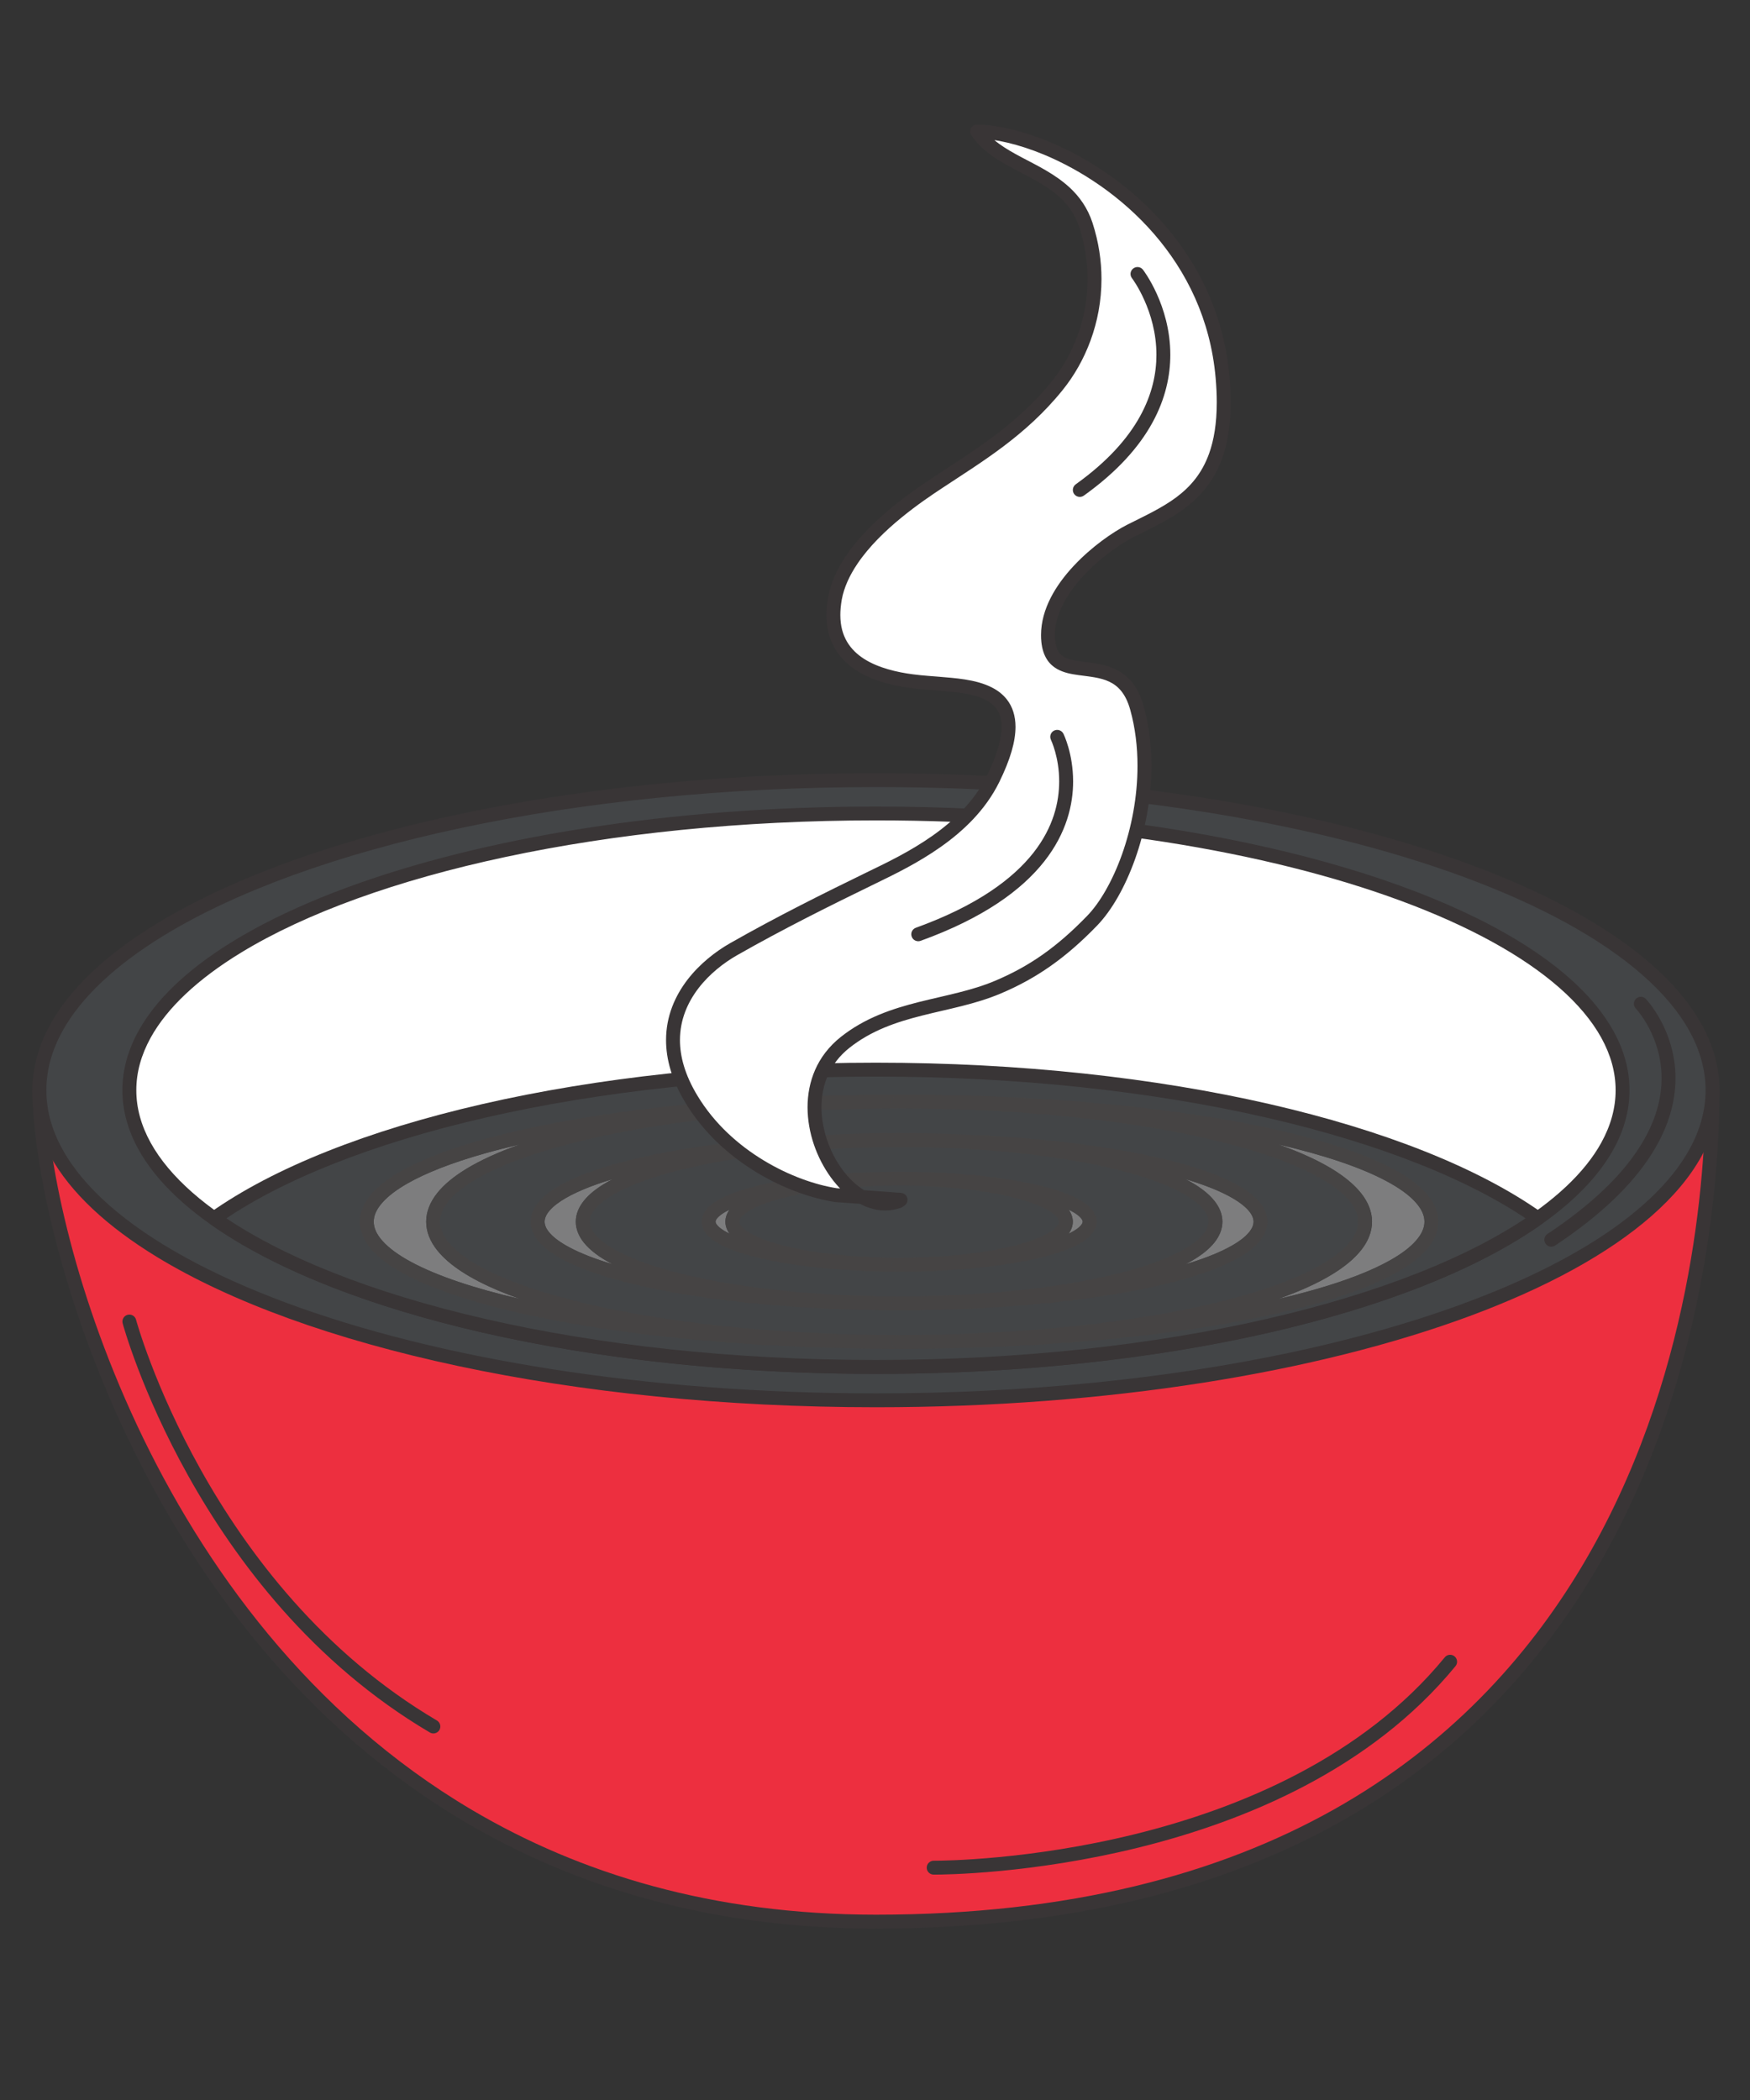 <svg xmlns="http://www.w3.org/2000/svg" xmlns:xlink="http://www.w3.org/1999/xlink" width="250" zoomAndPan="magnify" viewBox="0 0 187.5 225" height="300" preserveAspectRatio="xMidYMid meet" version="1.0"><rect x="0" y="0" width="187.5" height="225" fill="#333333" stroke="none"/><defs><clipPath id="c9d907dc3e"><path d="M 3.477 111 L 184.227 111 L 184.227 206.734 L 3.477 206.734 Z M 3.477 111 " clip-rule="nonzero"/></clipPath><clipPath id="abb4bbe2cc"><path d="M 3.477 82 L 184.227 82 L 184.227 151 L 3.477 151 Z M 3.477 82 " clip-rule="nonzero"/></clipPath><clipPath id="648a52de23"><path d="M 71 13.359 L 132 13.359 L 132 130 L 71 130 Z M 71 13.359 " clip-rule="nonzero"/></clipPath></defs><path fill="#ed2f3f" d="M 4.219 116.809 C 4.219 135.156 23.496 205.887 93.852 205.887 C 177.703 205.887 183.484 135.156 183.484 116.809 C 183.484 98.461 133.242 139.441 93.852 139.441 C 54.465 139.441 4.219 98.461 4.219 116.809 " fill-opacity="1" fill-rule="nonzero"/><g clip-path="url(#c9d907dc3e)"><path fill="#393536" d="M 4.219 116.809 L 3.477 116.809 C 3.48 121.516 4.699 129.414 7.621 138.691 C 12.012 152.594 20.242 169.555 34.055 183.074 C 47.859 196.59 67.277 206.641 93.852 206.633 C 114.918 206.633 131.141 202.188 143.594 195.199 C 152.938 189.961 160.16 183.293 165.723 176.035 C 174.066 165.148 178.688 152.934 181.227 142.152 C 183.77 131.371 184.227 122.012 184.23 116.809 C 184.23 115.91 184.117 115.113 183.879 114.414 C 183.531 113.367 182.863 112.547 181.973 112.047 C 181.086 111.543 180.02 111.34 178.816 111.336 C 177.02 111.34 174.891 111.789 172.43 112.547 C 168.133 113.875 162.84 116.176 156.852 118.879 C 147.871 122.934 137.344 127.895 126.445 131.836 C 115.547 135.777 104.277 138.699 93.852 138.695 C 77.969 138.703 60.129 131.914 44.609 125.078 C 36.844 121.664 29.66 118.246 23.559 115.672 C 20.508 114.383 17.73 113.309 15.273 112.547 C 12.812 111.789 10.684 111.34 8.891 111.336 C 8.086 111.336 7.348 111.43 6.676 111.641 C 5.676 111.945 4.824 112.555 4.277 113.449 C 3.727 114.336 3.477 115.461 3.477 116.809 L 4.965 116.809 C 4.965 116.031 5.062 115.398 5.234 114.895 C 5.496 114.137 5.891 113.672 6.469 113.336 C 7.047 113.008 7.852 112.824 8.891 112.824 C 10.434 112.824 12.453 113.23 14.832 113.969 C 19 115.254 24.27 117.539 30.242 120.234 C 39.203 124.281 49.77 129.262 60.754 133.234 C 71.742 137.207 83.152 140.18 93.852 140.184 C 110.152 140.176 128.117 133.289 143.695 126.441 C 151.484 123.016 158.672 119.598 164.723 117.043 C 167.75 115.766 170.492 114.703 172.871 113.969 C 175.25 113.23 177.27 112.824 178.816 112.824 C 179.504 112.824 180.098 112.906 180.582 113.059 C 181.312 113.293 181.801 113.656 182.16 114.23 C 182.52 114.805 182.742 115.641 182.742 116.809 C 182.746 125.906 181.293 148.062 169.473 167.848 C 163.562 177.742 155.074 187.051 142.867 193.902 C 130.656 200.75 114.711 205.145 93.852 205.145 C 76.387 205.141 62.137 200.762 50.547 193.91 C 33.164 183.633 21.758 167.77 14.703 152.742 C 11.18 145.23 8.738 137.93 7.188 131.664 C 5.633 125.398 4.965 120.156 4.965 116.809 L 4.219 116.809 " fill-opacity="1" fill-rule="nonzero"/></g><path fill="#434547" d="M 4.219 116.809 C 4.219 135.156 44.352 150.035 93.852 150.035 C 143.355 150.035 183.484 135.156 183.484 116.809 C 183.484 98.461 143.355 83.586 93.852 83.586 C 44.352 83.586 4.219 98.461 4.219 116.809 " fill-opacity="1" fill-rule="nonzero"/><g clip-path="url(#abb4bbe2cc)"><path fill="#393536" d="M 4.219 116.809 L 3.477 116.809 C 3.477 119.238 4.145 121.605 5.391 123.863 C 7.574 127.812 11.5 131.43 16.809 134.672 C 24.777 139.527 35.887 143.543 49.082 146.359 C 62.277 149.172 77.562 150.777 93.852 150.777 C 118.68 150.777 141.156 147.055 157.488 141 C 165.656 137.969 172.293 134.359 176.93 130.301 C 179.25 128.27 181.07 126.121 182.316 123.863 C 183.559 121.605 184.23 119.238 184.23 116.809 C 184.23 114.379 183.559 112.008 182.316 109.754 C 180.133 105.805 176.207 102.188 170.895 98.945 C 162.926 94.09 151.82 90.074 138.621 87.258 C 125.426 84.445 110.145 82.84 93.852 82.84 C 69.023 82.844 46.547 86.566 30.215 92.617 C 22.047 95.648 15.41 99.258 10.773 103.316 C 8.457 105.348 6.637 107.496 5.391 109.754 C 4.145 112.008 3.477 114.379 3.477 116.809 L 4.965 116.809 C 4.965 114.652 5.551 112.543 6.695 110.473 C 8.688 106.852 12.414 103.371 17.586 100.215 C 25.336 95.484 36.312 91.5 49.391 88.715 C 62.473 85.926 77.66 84.328 93.852 84.328 C 118.527 84.324 140.867 88.043 156.973 94.012 C 165.023 96.996 171.516 100.547 175.949 104.438 C 178.168 106.379 179.871 108.402 181.012 110.473 C 182.152 112.543 182.738 114.652 182.742 116.809 C 182.738 118.965 182.152 121.074 181.012 123.145 C 179.016 126.766 175.289 130.25 170.121 133.402 C 162.367 138.133 151.391 142.117 138.312 144.906 C 125.23 147.691 110.047 149.289 93.852 149.289 C 69.176 149.293 46.836 145.578 30.73 139.605 C 22.68 136.621 16.188 133.07 11.754 129.18 C 9.539 127.238 7.836 125.215 6.695 123.145 C 5.551 121.074 4.965 118.965 4.965 116.809 L 4.219 116.809 " fill-opacity="1" fill-rule="nonzero"/></g><path fill="#ffffff" d="M 13.859 116.809 C 13.859 133.184 49.672 146.461 93.852 146.461 C 138.035 146.461 173.848 133.184 173.848 116.809 C 173.848 100.434 138.035 87.156 93.852 87.156 C 49.672 87.156 13.859 100.434 13.859 116.809 " fill-opacity="1" fill-rule="nonzero"/><path fill="#393536" d="M 13.859 116.809 L 13.113 116.809 C 13.113 118.992 13.715 121.121 14.832 123.145 C 16.793 126.688 20.309 129.922 25.055 132.82 C 32.176 137.16 42.094 140.746 53.879 143.258 C 65.664 145.77 79.309 147.203 93.852 147.203 C 116.02 147.203 136.086 143.879 150.676 138.473 C 157.973 135.766 163.902 132.543 168.051 128.91 C 170.125 127.09 171.758 125.168 172.871 123.145 C 173.992 121.121 174.594 118.992 174.59 116.809 C 174.594 114.625 173.992 112.496 172.871 110.473 C 170.914 106.934 167.398 103.695 162.652 100.797 C 155.531 96.457 145.609 92.871 133.828 90.359 C 122.043 87.848 108.398 86.414 93.852 86.414 C 71.688 86.414 51.621 89.738 37.031 95.145 C 29.734 97.852 23.805 101.074 19.652 104.707 C 17.578 106.523 15.949 108.449 14.832 110.473 C 13.715 112.496 13.113 114.625 13.113 116.809 L 14.605 116.809 C 14.605 114.898 15.125 113.031 16.137 111.191 C 17.906 107.977 21.219 104.875 25.828 102.066 C 32.734 97.852 42.523 94.297 54.191 91.812 C 65.859 89.324 79.406 87.898 93.852 87.898 C 115.867 87.898 135.797 91.211 150.156 96.539 C 157.34 99.199 163.125 102.363 167.07 105.824 C 169.043 107.555 170.555 109.355 171.57 111.191 C 172.582 113.031 173.102 114.898 173.102 116.809 C 173.102 118.719 172.582 120.59 171.57 122.426 C 169.801 125.641 166.484 128.742 161.875 131.551 C 154.969 135.766 145.18 139.32 133.516 141.805 C 121.848 144.289 108.301 145.715 93.852 145.715 C 71.84 145.715 51.91 142.402 37.547 137.078 C 30.367 134.418 24.582 131.254 20.637 127.793 C 18.664 126.062 17.148 124.262 16.137 122.426 C 15.125 120.59 14.605 118.719 14.605 116.809 L 13.859 116.809 " fill-opacity="1" fill-rule="nonzero"/><path fill="#434547" d="M 164.762 130.535 C 151.398 139.996 124.668 146.461 93.852 146.461 C 63.035 146.461 36.309 139.996 22.945 130.535 C 36.309 121.066 63.035 114.605 93.852 114.605 C 124.668 114.605 151.398 121.066 164.762 130.535 " fill-opacity="1" fill-rule="nonzero"/><path fill="#393536" d="M 164.762 130.535 L 164.332 129.926 C 157.773 134.574 147.828 138.539 135.684 141.32 C 123.543 144.105 109.211 145.715 93.852 145.715 C 78.496 145.715 64.16 144.105 52.02 141.32 C 39.879 138.539 29.93 134.574 23.375 129.926 L 22.945 130.535 L 23.379 131.141 C 29.93 126.492 39.879 122.527 52.02 119.742 C 64.16 116.957 78.496 115.348 93.852 115.348 C 109.211 115.348 123.543 116.957 135.684 119.742 C 147.828 122.527 157.773 126.492 164.332 131.141 L 164.762 130.535 L 164.332 129.926 L 164.762 130.535 L 165.191 129.926 C 158.387 125.109 148.285 121.109 136.02 118.293 C 123.75 115.48 109.312 113.859 93.852 113.859 C 78.391 113.859 63.953 115.48 51.688 118.293 C 39.418 121.109 29.32 125.109 22.516 129.926 C 22.32 130.07 22.199 130.293 22.199 130.535 C 22.199 130.777 22.32 131.004 22.516 131.141 C 29.32 135.961 39.418 139.957 51.688 142.773 C 63.953 145.582 78.391 147.203 93.852 147.203 C 109.312 147.203 123.75 145.582 136.02 142.773 C 148.285 139.957 158.387 135.961 165.191 131.141 C 165.387 131.004 165.504 130.777 165.504 130.535 C 165.504 130.293 165.391 130.07 165.191 129.926 L 164.762 130.535 " fill-opacity="1" fill-rule="nonzero"/><path fill="#7d7d7e" d="M 55.695 139.168 C 50.793 138.039 46.832 136.695 44.133 135.254 C 42.738 134.512 41.684 133.738 41.012 132.992 C 40.672 132.621 40.43 132.254 40.273 131.91 C 40.117 131.559 40.043 131.23 40.043 130.895 C 40.043 130.238 40.332 129.551 41.012 128.801 C 41.598 128.148 42.48 127.473 43.625 126.816 C 45.629 125.668 48.434 124.574 51.879 123.598 C 53.074 123.258 54.352 122.934 55.695 122.621 C 53.43 123.422 51.496 124.301 49.941 125.246 C 48.629 126.051 47.578 126.902 46.836 127.84 C 46.098 128.77 45.66 129.809 45.66 130.895 C 45.66 131.984 46.098 133.023 46.836 133.953 C 48.141 135.582 50.363 136.988 53.344 138.258 C 54.082 138.57 54.867 138.875 55.695 139.168 " fill-opacity="1" fill-rule="nonzero"/><path fill="#464444" d="M 96.332 144.52 C 96.281 144.52 96.227 144.52 96.18 144.52 C 78.098 144.508 61.996 142.609 51.473 139.621 C 47.953 138.621 45.051 137.504 42.883 136.262 C 41.648 135.555 40.645 134.805 39.906 133.992 C 39.062 133.066 38.555 132.016 38.555 130.895 C 38.555 129.777 39.062 128.727 39.906 127.801 C 40.754 126.871 41.938 126.023 43.43 125.227 C 46.414 123.637 50.641 122.238 55.84 121.062 C 66.238 118.715 80.535 117.273 96.332 117.273 C 96.137 117.273 95.941 117.348 95.805 117.488 C 95.668 117.629 95.59 117.816 95.59 118.016 C 95.59 118.211 95.668 118.402 95.805 118.539 C 95.941 118.68 96.137 118.758 96.332 118.758 C 96.332 118.758 96.332 118.758 96.328 118.758 C 87.316 118.758 78.867 119.379 71.59 120.457 C 64.316 121.535 58.211 123.078 53.926 124.902 C 51.066 126.109 49.027 127.461 48.004 128.762 C 47.414 129.508 47.152 130.207 47.148 130.895 C 47.152 131.586 47.414 132.281 48.004 133.031 C 48.594 133.773 49.504 134.535 50.715 135.273 C 53.141 136.754 56.742 138.129 61.215 139.281 C 70.156 141.59 82.578 143.031 96.293 143.031 C 96.301 143.031 96.312 143.031 96.32 143.031 C 96.324 143.031 96.328 143.031 96.332 143.031 C 96.137 143.031 95.941 143.109 95.805 143.25 C 95.668 143.387 95.59 143.578 95.59 143.773 C 95.59 143.973 95.668 144.164 95.805 144.301 C 95.941 144.441 96.137 144.52 96.332 144.52 M 55.695 122.621 C 54.352 122.934 53.074 123.258 51.879 123.598 C 48.434 124.574 45.629 125.668 43.625 126.816 C 42.48 127.473 41.598 128.148 41.012 128.801 C 40.332 129.551 40.043 130.238 40.043 130.895 C 40.043 131.23 40.117 131.559 40.273 131.91 C 40.43 132.254 40.672 132.621 41.012 132.992 C 41.684 133.738 42.738 134.512 44.133 135.254 C 46.832 136.695 50.793 138.039 55.695 139.168 C 54.867 138.875 54.082 138.57 53.344 138.258 C 50.363 136.988 48.141 135.582 46.836 133.953 C 46.098 133.023 45.66 131.984 45.66 130.895 C 45.66 129.809 46.098 128.77 46.836 127.84 C 47.578 126.902 48.629 126.051 49.941 125.246 C 51.496 124.301 53.43 123.422 55.695 122.621 " fill-opacity="1" fill-rule="nonzero"/><path fill="#7d7d7e" d="M 136.973 139.168 C 139.234 138.367 141.168 137.492 142.723 136.543 C 144.039 135.738 145.086 134.887 145.828 133.953 C 146.57 133.023 147.004 131.984 147.004 130.895 C 147.004 129.809 146.57 128.77 145.828 127.84 C 144.527 126.207 142.301 124.805 139.324 123.531 C 138.582 123.219 137.797 122.914 136.969 122.621 C 141.871 123.754 145.832 125.094 148.531 126.539 C 149.926 127.281 150.98 128.051 151.652 128.801 C 152.332 129.551 152.621 130.238 152.621 130.895 C 152.621 131.555 152.332 132.238 151.652 132.992 C 151.066 133.645 150.184 134.32 149.039 134.973 C 147.035 136.121 144.23 137.215 140.785 138.191 C 139.59 138.531 138.312 138.859 136.973 139.168 " fill-opacity="1" fill-rule="nonzero"/><path fill="#464444" d="M 96.332 144.52 C 96.137 144.52 95.941 144.441 95.805 144.301 C 95.668 144.164 95.59 143.973 95.59 143.773 C 95.59 143.578 95.668 143.387 95.805 143.25 C 95.941 143.109 96.137 143.031 96.332 143.031 C 105.348 143.031 113.797 142.41 121.074 141.332 C 128.348 140.254 134.453 138.711 138.738 136.891 C 141.598 135.684 143.637 134.332 144.66 133.031 C 145.25 132.281 145.512 131.586 145.516 130.895 C 145.512 130.207 145.25 129.508 144.66 128.762 C 144.074 128.02 143.16 127.254 141.949 126.52 C 139.523 125.035 135.922 123.66 131.449 122.508 C 122.508 120.199 110.086 118.758 96.367 118.758 C 96.359 118.758 96.352 118.758 96.344 118.758 C 96.34 118.758 96.336 118.758 96.332 118.758 C 96.137 118.758 95.941 118.68 95.805 118.539 C 95.668 118.402 95.59 118.211 95.59 118.016 C 95.59 117.816 95.668 117.629 95.805 117.488 C 95.941 117.348 96.137 117.273 96.332 117.273 C 96.383 117.273 96.434 117.273 96.48 117.273 C 114.562 117.285 130.664 119.18 141.191 122.168 C 144.711 123.168 147.613 124.289 149.781 125.527 C 151.016 126.238 152.02 126.988 152.758 127.801 C 153.602 128.727 154.109 129.777 154.109 130.895 C 154.109 132.016 153.602 133.066 152.758 133.992 C 151.91 134.922 150.727 135.766 149.234 136.566 C 146.25 138.156 142.023 139.551 136.824 140.727 C 126.426 143.074 112.129 144.52 96.332 144.52 M 147.004 130.895 C 147.004 131.984 146.57 133.023 145.828 133.953 C 145.086 134.887 144.039 135.738 142.723 136.543 C 141.168 137.492 139.234 138.367 136.973 139.168 C 138.312 138.859 139.59 138.531 140.785 138.191 C 144.23 137.215 147.035 136.121 149.039 134.973 C 150.184 134.32 151.066 133.645 151.652 132.992 C 152.332 132.238 152.621 131.555 152.621 130.895 C 152.621 130.238 152.332 129.551 151.652 128.801 C 150.98 128.051 149.926 127.281 148.531 126.539 C 145.832 125.094 141.871 123.754 136.969 122.621 C 137.797 122.914 138.582 123.219 139.324 123.531 C 142.301 124.805 144.527 126.207 145.828 127.84 C 146.57 128.77 147.004 129.809 147.004 130.895 " fill-opacity="1" fill-rule="nonzero"/><path fill="#7d7d7e" d="M 65.633 135.449 C 63.758 134.891 62.191 134.281 61.004 133.641 C 60.074 133.148 59.379 132.637 58.949 132.16 C 58.73 131.922 58.582 131.695 58.488 131.488 C 58.395 131.273 58.352 131.086 58.352 130.895 C 58.352 130.707 58.395 130.516 58.488 130.309 C 58.66 129.914 59.047 129.457 59.66 128.992 C 60.738 128.172 62.496 127.344 64.781 126.605 C 65.059 126.516 65.34 126.43 65.633 126.34 C 65.309 126.512 65.004 126.68 64.715 126.855 C 63.805 127.414 63.07 128.004 62.543 128.672 C 62.016 129.332 61.691 130.09 61.691 130.895 C 61.691 131.699 62.016 132.457 62.543 133.121 C 63.242 133.992 64.289 134.758 65.633 135.449 " fill-opacity="1" fill-rule="nonzero"/><path fill="#464444" d="M 96.332 140.383 C 89.727 140.383 83.504 140.012 78.043 139.355 C 72.586 138.695 67.891 137.754 64.324 136.602 C 61.941 135.828 60.066 134.973 58.762 133.984 C 58.016 133.418 57.453 132.805 57.129 132.094 C 56.961 131.719 56.863 131.309 56.863 130.895 C 56.863 130.484 56.961 130.074 57.129 129.695 C 57.301 129.32 57.543 128.965 57.844 128.637 C 58.445 127.973 59.273 127.387 60.301 126.836 C 62.359 125.738 65.242 124.789 68.785 123.988 C 75.871 122.387 85.594 121.41 96.332 121.41 C 96.137 121.41 95.941 121.488 95.805 121.625 C 95.668 121.766 95.59 121.957 95.59 122.152 C 95.59 122.348 95.668 122.539 95.805 122.68 C 95.941 122.816 96.137 122.898 96.332 122.898 C 96.332 122.898 96.332 122.898 96.328 122.898 C 90.223 122.898 84.496 123.316 79.57 124.047 C 74.645 124.777 70.516 125.824 67.637 127.047 C 65.715 127.855 64.359 128.762 63.711 129.598 C 63.332 130.074 63.184 130.492 63.184 130.895 C 63.184 131.301 63.332 131.719 63.711 132.195 C 64.082 132.672 64.684 133.172 65.488 133.664 C 67.102 134.648 69.527 135.582 72.551 136.359 C 78.59 137.918 87.008 138.895 96.301 138.895 C 96.305 138.895 96.312 138.895 96.32 138.895 C 96.324 138.895 96.328 138.895 96.332 138.895 C 96.137 138.895 95.941 138.977 95.805 139.113 C 95.668 139.254 95.59 139.445 95.59 139.641 C 95.59 139.836 95.668 140.027 95.805 140.168 C 95.941 140.305 96.137 140.383 96.332 140.383 M 65.633 126.34 C 65.34 126.43 65.059 126.516 64.781 126.605 C 62.496 127.344 60.738 128.172 59.66 128.992 C 59.047 129.457 58.66 129.914 58.488 130.309 C 58.395 130.516 58.352 130.707 58.352 130.895 C 58.352 131.086 58.395 131.273 58.488 131.488 C 58.582 131.695 58.73 131.922 58.949 132.16 C 59.379 132.637 60.074 133.148 61.004 133.641 C 62.191 134.281 63.758 134.891 65.633 135.449 C 64.289 134.758 63.242 133.992 62.543 133.121 C 62.016 132.457 61.691 131.699 61.691 130.895 C 61.691 130.09 62.016 129.332 62.543 128.672 C 63.07 128.004 63.805 127.414 64.715 126.855 C 65.004 126.68 65.309 126.512 65.633 126.34 " fill-opacity="1" fill-rule="nonzero"/><path fill="#7d7d7e" d="M 127.035 135.449 C 127.355 135.281 127.664 135.109 127.949 134.934 C 128.859 134.379 129.594 133.785 130.121 133.121 C 130.648 132.457 130.973 131.699 130.973 130.895 C 130.973 130.09 130.648 129.332 130.121 128.672 C 129.422 127.797 128.379 127.035 127.035 126.344 C 128.906 126.902 130.469 127.512 131.656 128.148 C 132.586 128.645 133.281 129.156 133.711 129.633 C 133.93 129.871 134.078 130.098 134.172 130.309 C 134.266 130.516 134.305 130.707 134.309 130.895 C 134.305 131.086 134.266 131.273 134.172 131.488 C 134 131.875 133.617 132.336 133 132.801 C 131.922 133.621 130.164 134.449 127.879 135.188 C 127.605 135.273 127.32 135.363 127.035 135.449 " fill-opacity="1" fill-rule="nonzero"/><path fill="#464444" d="M 96.332 140.383 C 96.137 140.383 95.941 140.305 95.805 140.168 C 95.668 140.027 95.59 139.836 95.59 139.641 C 95.59 139.445 95.668 139.254 95.805 139.113 C 95.941 138.977 96.137 138.895 96.332 138.895 C 96.336 138.895 96.336 138.895 96.34 138.895 C 102.445 138.895 108.168 138.477 113.094 137.746 C 118.02 137.016 122.148 135.973 125.027 134.746 C 126.949 133.934 128.305 133.027 128.953 132.195 C 129.332 131.719 129.48 131.301 129.484 130.895 C 129.48 130.492 129.332 130.074 128.953 129.598 C 128.582 129.121 127.98 128.617 127.176 128.129 C 125.562 127.141 123.133 126.211 120.113 125.434 C 114.074 123.875 105.66 122.898 96.371 122.898 C 96.363 122.898 96.355 122.898 96.344 122.898 C 96.34 122.898 96.336 122.898 96.332 122.898 C 96.137 122.898 95.941 122.816 95.805 122.68 C 95.668 122.539 95.59 122.348 95.59 122.152 C 95.59 121.957 95.668 121.766 95.805 121.625 C 95.941 121.488 96.137 121.41 96.332 121.41 C 102.938 121.41 109.16 121.781 114.621 122.438 C 120.078 123.094 124.77 124.035 128.34 125.191 C 130.719 125.965 132.594 126.82 133.898 127.805 C 134.641 128.371 135.207 128.984 135.531 129.695 C 135.699 130.074 135.797 130.484 135.797 130.895 C 135.797 131.309 135.699 131.719 135.531 132.094 C 135.359 132.473 135.117 132.828 134.816 133.156 C 134.215 133.82 133.387 134.406 132.359 134.957 C 130.301 136.051 127.418 137.004 123.875 137.805 C 116.793 139.402 107.07 140.383 96.332 140.383 M 130.973 130.895 C 130.973 131.699 130.648 132.457 130.121 133.121 C 129.594 133.785 128.859 134.379 127.949 134.934 C 127.664 135.109 127.355 135.281 127.035 135.449 C 127.32 135.363 127.605 135.273 127.879 135.188 C 130.164 134.449 131.922 133.621 133 132.801 C 133.617 132.336 134 131.875 134.172 131.488 C 134.266 131.273 134.305 131.086 134.309 130.895 C 134.305 130.707 134.266 130.516 134.172 130.309 C 134.078 130.098 133.93 129.871 133.711 129.633 C 133.281 129.156 132.586 128.645 131.656 128.148 C 130.469 127.512 128.906 126.902 127.035 126.344 C 128.379 127.035 129.422 127.797 130.121 128.672 C 130.648 129.332 130.973 130.09 130.973 130.895 " fill-opacity="1" fill-rule="nonzero"/><path fill="#7d7d7e" d="M 78.16 132.18 C 78.062 132.129 77.969 132.082 77.879 132.031 C 77.41 131.785 77.078 131.531 76.891 131.324 C 76.797 131.223 76.738 131.133 76.707 131.062 C 76.676 130.992 76.668 130.945 76.668 130.895 C 76.668 130.848 76.676 130.801 76.707 130.73 C 76.766 130.598 76.922 130.395 77.219 130.172 C 77.453 129.988 77.773 129.801 78.16 129.613 C 77.895 129.984 77.719 130.426 77.719 130.895 C 77.719 131.367 77.891 131.805 78.16 132.18 " fill-opacity="1" fill-rule="nonzero"/><path fill="#464444" d="M 96.332 136.246 C 92.836 136.246 89.543 136.051 86.648 135.703 C 83.754 135.352 81.266 134.855 79.352 134.238 C 78.078 133.824 77.059 133.363 76.32 132.805 C 75.898 132.484 75.555 132.125 75.348 131.672 C 75.242 131.434 75.18 131.168 75.18 130.895 C 75.18 130.625 75.242 130.359 75.348 130.121 C 75.457 129.879 75.609 129.664 75.785 129.469 C 76.141 129.074 76.609 128.75 77.176 128.445 C 78.305 127.844 79.848 127.336 81.734 126.91 C 85.504 126.059 90.648 125.543 96.332 125.543 C 96.137 125.543 95.941 125.621 95.805 125.758 C 95.668 125.898 95.59 126.09 95.59 126.285 C 95.59 126.48 95.668 126.672 95.805 126.809 C 95.941 126.949 96.137 127.027 96.332 127.027 C 93.129 127.027 90.125 127.246 87.547 127.633 C 84.969 128.012 82.816 128.562 81.344 129.188 C 80.359 129.602 79.691 130.066 79.41 130.43 C 79.25 130.637 79.211 130.777 79.207 130.895 C 79.211 131.016 79.246 131.152 79.41 131.363 C 79.57 131.566 79.855 131.809 80.254 132.055 C 81.059 132.547 82.312 133.031 83.883 133.434 C 87.023 134.246 91.426 134.758 96.289 134.762 C 96.297 134.762 96.309 134.762 96.32 134.762 C 96.324 134.762 96.328 134.762 96.332 134.762 C 96.137 134.762 95.941 134.84 95.805 134.98 C 95.668 135.117 95.59 135.309 95.59 135.504 C 95.59 135.699 95.668 135.891 95.805 136.031 C 95.941 136.168 96.137 136.246 96.332 136.246 M 78.16 129.613 C 77.773 129.801 77.453 129.988 77.219 130.172 C 76.922 130.395 76.766 130.598 76.707 130.73 C 76.676 130.801 76.668 130.848 76.668 130.895 C 76.668 130.945 76.676 130.992 76.707 131.062 C 76.738 131.133 76.797 131.223 76.891 131.324 C 77.078 131.531 77.41 131.785 77.879 132.031 C 77.969 132.082 78.062 132.129 78.16 132.18 C 77.891 131.805 77.719 131.367 77.719 130.895 C 77.719 130.426 77.895 129.984 78.16 129.613 " fill-opacity="1" fill-rule="nonzero"/><path fill="#7d7d7e" d="M 114.5 132.18 C 114.77 131.809 114.945 131.367 114.945 130.895 C 114.945 130.422 114.766 129.98 114.5 129.609 C 114.602 129.66 114.699 129.707 114.789 129.758 C 115.258 130.004 115.59 130.258 115.777 130.465 C 115.871 130.57 115.93 130.66 115.961 130.73 C 115.992 130.801 116 130.848 116 130.895 C 116 130.945 115.992 130.992 115.961 131.062 C 115.902 131.191 115.746 131.398 115.449 131.621 C 115.211 131.801 114.895 131.988 114.5 132.18 " fill-opacity="1" fill-rule="nonzero"/><path fill="#464444" d="M 96.332 136.246 C 96.137 136.246 95.941 136.168 95.805 136.031 C 95.668 135.891 95.59 135.699 95.59 135.504 C 95.59 135.309 95.668 135.117 95.805 134.98 C 95.941 134.84 96.137 134.762 96.332 134.762 C 96.336 134.762 96.336 134.762 96.336 134.762 C 99.539 134.762 102.539 134.539 105.117 134.156 C 107.691 133.777 109.848 133.227 111.32 132.602 C 112.305 132.188 112.973 131.723 113.254 131.363 C 113.414 131.152 113.453 131.016 113.457 130.895 C 113.453 130.777 113.414 130.637 113.25 130.43 C 113.094 130.223 112.809 129.98 112.406 129.734 C 111.605 129.242 110.352 128.758 108.777 128.355 C 105.641 127.543 101.234 127.031 96.371 127.027 C 96.363 127.027 96.352 127.027 96.344 127.027 C 96.34 127.027 96.336 127.027 96.332 127.027 C 96.137 127.027 95.941 126.949 95.805 126.809 C 95.668 126.672 95.59 126.48 95.59 126.285 C 95.59 126.09 95.668 125.898 95.805 125.758 C 95.941 125.621 96.137 125.543 96.332 125.543 C 99.828 125.543 103.121 125.738 106.016 126.086 C 108.91 126.438 111.398 126.934 113.312 127.551 C 114.59 127.969 115.609 128.426 116.348 128.988 C 116.77 129.309 117.113 129.668 117.316 130.121 C 117.426 130.359 117.488 130.625 117.488 130.895 C 117.488 131.168 117.426 131.434 117.316 131.672 C 117.207 131.914 117.059 132.129 116.879 132.324 C 116.523 132.715 116.059 133.043 115.492 133.348 C 114.359 133.945 112.816 134.453 110.93 134.879 C 107.16 135.73 102.016 136.246 96.332 136.246 M 114.945 130.895 C 114.945 131.367 114.77 131.809 114.5 132.18 C 114.895 131.988 115.211 131.801 115.449 131.621 C 115.746 131.398 115.902 131.191 115.961 131.062 C 115.992 130.992 116 130.945 116 130.895 C 116 130.848 115.992 130.801 115.961 130.73 C 115.93 130.66 115.871 130.57 115.777 130.465 C 115.59 130.258 115.258 130.004 114.789 129.758 C 114.699 129.707 114.602 129.66 114.5 129.609 C 114.766 129.98 114.945 130.422 114.945 130.895 " fill-opacity="1" fill-rule="nonzero"/><path fill="#ffffff" d="M 89.539 128.047 C 84.754 127.297 77.828 123.98 74.086 117.781 C 69.141 109.598 74.551 104.016 78.566 101.723 C 83.559 98.875 88.508 96.414 93.488 93.988 C 97.383 92.102 103.598 89.121 106.387 83.488 C 111.188 73.758 104.531 73.605 100.5 73.242 C 97.895 73.008 87.867 72.863 89.461 64.102 C 90.52 58.336 97.809 53.477 100.5 51.699 C 104.777 48.867 109.414 46.113 113.277 41.324 C 116.562 37.262 118.539 30.859 116.348 24.117 C 114.422 18.219 107.352 18.117 104.703 14.078 C 113.043 14.32 129.48 23.184 130.988 40.434 C 132.016 52.117 126.465 54.191 121.168 56.855 C 118.02 58.453 111.77 63.391 112.316 68.699 C 112.859 74.023 119.922 69.023 121.816 75.852 C 124.227 84.531 120.82 94.711 117.023 98.637 C 113.727 102.047 110.672 104.18 106.922 105.766 C 101.68 107.988 95.496 107.75 90.523 111.703 C 82.957 117.73 90.141 130.973 96.289 128.695 C 96.488 128.551 96.289 128.695 96.488 128.551 L 89.539 128.047 " fill-opacity="1" fill-rule="nonzero"/><g clip-path="url(#648a52de23)"><path fill="#393536" d="M 89.539 128.047 L 89.652 127.309 C 87.371 126.957 84.52 125.969 81.809 124.32 C 79.094 122.676 76.52 120.371 74.727 117.395 C 73.371 115.156 72.855 113.18 72.852 111.438 C 72.855 109.254 73.672 107.402 74.848 105.867 C 76.027 104.336 77.57 103.148 78.934 102.367 C 83.906 99.535 88.84 97.082 93.816 94.66 C 95.762 93.715 98.328 92.48 100.781 90.75 C 103.234 89.023 105.582 86.789 107.051 83.82 C 108.266 81.352 108.801 79.441 108.805 77.883 C 108.805 76.699 108.477 75.711 107.895 74.965 C 107.461 74.402 106.91 73.984 106.309 73.676 C 105.406 73.207 104.395 72.961 103.395 72.801 C 102.398 72.645 101.41 72.578 100.566 72.504 C 99.934 72.445 98.961 72.398 97.824 72.25 C 96.133 72.031 94.113 71.57 92.598 70.605 C 91.84 70.125 91.207 69.523 90.758 68.766 C 90.312 68.008 90.035 67.082 90.035 65.887 C 90.035 65.383 90.086 64.836 90.191 64.234 C 90.434 62.926 91.035 61.629 91.871 60.398 C 93.117 58.547 94.879 56.848 96.578 55.461 C 98.277 54.07 99.906 52.984 100.91 52.32 C 105.164 49.5 109.895 46.703 113.855 41.789 C 116.285 38.785 118.016 34.586 118.016 29.887 C 118.016 27.949 117.719 25.934 117.059 23.891 L 117.059 23.887 C 116.535 22.281 115.645 21.051 114.594 20.082 C 113.016 18.629 111.102 17.73 109.391 16.82 C 108.535 16.363 107.73 15.906 107.035 15.398 C 106.34 14.891 105.762 14.332 105.328 13.672 L 104.703 14.078 L 104.68 14.824 C 106.645 14.879 109.164 15.453 111.832 16.559 C 115.836 18.219 120.184 21.066 123.645 25.062 C 127.109 29.062 129.695 34.199 130.246 40.496 C 130.328 41.43 130.367 42.297 130.367 43.105 C 130.367 45.379 130.059 47.164 129.543 48.605 C 128.762 50.762 127.527 52.164 126.008 53.301 C 124.484 54.43 122.672 55.266 120.832 56.191 L 120.828 56.191 C 119.23 57.004 116.969 58.57 115.047 60.621 C 114.09 61.645 113.219 62.793 112.582 64.035 C 111.945 65.281 111.539 66.633 111.539 68.039 C 111.535 68.285 111.551 68.527 111.574 68.773 C 111.648 69.523 111.852 70.152 112.176 70.656 C 112.457 71.102 112.84 71.438 113.25 71.672 C 113.973 72.082 114.766 72.223 115.551 72.332 C 116.73 72.492 117.914 72.586 118.863 73.043 C 119.336 73.27 119.758 73.578 120.137 74.047 C 120.512 74.512 120.848 75.148 121.098 76.055 C 121.637 77.992 121.875 80.027 121.875 82.047 C 121.879 85.391 121.223 88.707 120.215 91.543 C 119.207 94.375 117.84 96.73 116.488 98.121 C 113.242 101.477 110.293 103.531 106.633 105.078 C 104.117 106.148 101.301 106.645 98.441 107.363 C 95.586 108.086 92.676 109.043 90.062 111.121 C 88.809 112.121 87.914 113.316 87.344 114.605 C 86.777 115.895 86.523 117.27 86.523 118.633 C 86.527 121.375 87.516 124.082 89.02 126.152 C 89.773 127.188 90.664 128.062 91.645 128.688 C 92.625 129.32 93.715 129.699 94.844 129.699 C 95.41 129.699 95.984 129.602 96.547 129.395 C 96.613 129.371 96.668 129.344 96.723 129.301 C 96.773 129.266 96.801 129.246 96.812 129.238 L 96.82 129.23 L 96.824 129.23 L 96.422 128.668 L 96.82 129.23 L 96.824 129.23 L 96.422 128.668 L 96.82 129.23 L 96.391 128.625 L 96.816 129.234 L 96.82 129.23 L 96.391 128.625 L 96.816 129.234 L 96.391 128.625 L 96.809 129.238 L 96.816 129.234 L 96.391 128.625 L 96.809 129.238 L 96.395 128.629 L 96.793 129.25 L 96.809 129.238 L 96.395 128.629 L 96.793 129.25 L 96.391 128.625 L 96.754 129.273 L 96.793 129.25 L 96.391 128.625 L 96.754 129.273 L 96.391 128.625 L 96.672 129.312 C 96.73 129.289 96.742 129.281 96.754 129.273 L 96.391 128.625 L 96.672 129.312 C 96.723 129.293 96.781 129.262 96.824 129.227 C 96.824 129.227 96.824 129.227 96.926 129.156 C 97.18 128.973 97.289 128.652 97.207 128.352 C 97.121 128.051 96.855 127.832 96.543 127.809 L 89.594 127.305 L 89.539 128.047 L 89.652 127.309 L 89.539 128.047 L 89.484 128.789 L 96.438 129.293 L 96.488 128.551 L 96.055 127.949 C 95.953 128.02 95.953 128.02 95.953 128.02 L 96.391 128.625 L 96.035 127.969 L 95.988 127.996 L 95.953 128.02 C 95.945 128.023 95.93 128.039 95.855 128.094 L 96.289 128.695 L 96.031 128 C 95.633 128.145 95.242 128.211 94.844 128.211 C 94.059 128.211 93.246 127.945 92.449 127.438 C 91.254 126.676 90.129 125.375 89.32 123.809 C 88.508 122.242 88.012 120.414 88.016 118.633 C 88.016 117.449 88.23 116.285 88.707 115.207 C 89.184 114.129 89.922 113.137 90.988 112.285 C 93.348 110.41 96.016 109.512 98.805 108.809 C 101.59 108.102 104.484 107.605 107.215 106.449 C 111.051 104.832 114.219 102.617 117.559 99.156 C 119.121 97.531 120.551 95.027 121.617 92.039 C 122.68 89.051 123.367 85.582 123.367 82.047 C 123.367 79.906 123.113 77.746 122.535 75.656 C 122.277 74.734 121.926 73.98 121.492 73.371 C 120.738 72.301 119.727 71.711 118.734 71.395 C 117.988 71.156 117.242 71.051 116.559 70.961 C 116.043 70.895 115.559 70.84 115.133 70.758 C 114.492 70.637 114.016 70.457 113.703 70.176 C 113.543 70.031 113.414 69.863 113.301 69.617 C 113.191 69.375 113.102 69.051 113.055 68.621 C 113.035 68.43 113.027 68.234 113.023 68.039 C 113.023 66.922 113.352 65.805 113.91 64.715 C 114.742 63.086 116.094 61.547 117.52 60.293 C 118.945 59.035 120.441 58.059 121.504 57.52 L 121.5 57.52 C 123.906 56.305 126.484 55.184 128.5 53.086 C 129.508 52.035 130.355 50.742 130.945 49.109 C 131.531 47.477 131.855 45.512 131.855 43.105 C 131.855 42.25 131.816 41.34 131.73 40.367 C 131.344 35.945 129.996 32.047 128.062 28.699 C 125.16 23.68 120.953 19.895 116.668 17.336 C 114.527 16.059 112.367 15.082 110.328 14.414 C 108.293 13.75 106.383 13.383 104.727 13.336 C 104.445 13.328 104.188 13.473 104.051 13.719 C 103.918 13.961 103.93 14.254 104.078 14.484 C 104.828 15.625 105.859 16.453 106.973 17.152 C 108.645 18.199 110.52 18.988 112.105 20.035 C 112.902 20.559 113.621 21.137 114.223 21.832 C 114.824 22.527 115.309 23.34 115.641 24.352 L 115.641 24.348 C 116.254 26.242 116.527 28.102 116.527 29.887 C 116.531 34.215 114.922 38.109 112.695 40.855 C 108.934 45.527 104.391 48.23 100.09 51.078 C 98.738 51.973 96.203 53.652 93.855 55.863 C 92.684 56.969 91.551 58.207 90.637 59.562 C 89.723 60.918 89.02 62.395 88.73 63.969 C 88.605 64.648 88.547 65.285 88.547 65.887 C 88.543 67.793 89.16 69.316 90.137 70.441 C 90.867 71.289 91.777 71.914 92.746 72.383 C 94.195 73.086 95.781 73.449 97.176 73.66 C 98.566 73.871 99.785 73.926 100.434 73.984 C 101.203 74.055 102.039 74.113 102.859 74.227 C 104.086 74.395 105.258 74.699 106.043 75.246 C 106.438 75.523 106.742 75.844 106.961 76.258 C 107.18 76.672 107.312 77.191 107.316 77.883 C 107.316 79.09 106.879 80.816 105.719 83.16 C 104.398 85.824 102.25 87.895 99.922 89.535 C 97.598 91.176 95.113 92.379 93.164 93.32 C 88.18 95.746 83.215 98.215 78.195 101.074 C 76.688 101.938 75.004 103.23 73.668 104.957 C 72.34 106.684 71.359 108.867 71.363 111.438 C 71.359 113.48 71.98 115.742 73.449 118.164 C 75.395 121.387 78.156 123.844 81.035 125.594 C 83.918 127.34 86.922 128.391 89.422 128.781 L 89.484 128.789 L 89.539 128.047 " fill-opacity="1" fill-rule="nonzero"/></g><path fill="#393536" d="M 121.285 29.809 L 121.355 29.754 L 121.285 29.809 L 121.355 29.754 L 121.285 29.809 C 121.301 29.828 121.961 30.703 122.609 32.16 C 123.266 33.617 123.902 35.66 123.902 38.016 C 123.902 40.012 123.449 42.238 122.152 44.594 C 120.855 46.945 118.703 49.426 115.258 51.891 C 114.926 52.133 114.848 52.594 115.086 52.93 C 115.324 53.262 115.793 53.34 116.125 53.102 C 119.715 50.535 122.039 47.887 123.457 45.312 C 124.879 42.734 125.391 40.234 125.391 38.016 C 125.391 35.348 124.664 33.082 123.938 31.477 C 123.211 29.875 122.488 28.934 122.461 28.898 C 122.211 28.574 121.746 28.516 121.418 28.766 C 121.09 29.016 121.031 29.484 121.285 29.809 " fill-opacity="1" fill-rule="nonzero"/><path fill="#393536" d="M 112.602 79.273 L 112.668 79.242 L 112.602 79.273 L 112.668 79.242 L 112.602 79.273 C 112.629 79.328 113.488 81.141 113.484 83.723 C 113.48 85.895 112.902 88.594 110.715 91.379 C 108.523 94.156 104.691 97.031 98.129 99.402 C 97.742 99.543 97.539 99.969 97.684 100.355 C 97.82 100.742 98.25 100.941 98.633 100.805 C 105.383 98.363 109.477 95.352 111.883 92.297 C 114.293 89.242 114.98 86.16 114.977 83.723 C 114.973 80.719 113.969 78.68 113.938 78.617 C 113.754 78.246 113.309 78.098 112.941 78.277 C 112.574 78.457 112.422 78.906 112.605 79.273 " fill-opacity="1" fill-rule="nonzero"/><path fill="#393536" d="M 175.266 108.055 L 175.438 107.891 L 175.266 108.055 L 175.438 107.891 L 175.266 108.055 C 175.277 108.066 175.977 108.812 176.664 110.113 C 177.352 111.418 178.027 113.273 178.027 115.527 C 178.023 117.668 177.43 120.18 175.605 123.004 C 173.785 125.824 170.723 128.941 165.797 132.211 C 165.453 132.438 165.359 132.902 165.59 133.242 C 165.816 133.586 166.277 133.68 166.621 133.449 C 171.672 130.098 174.895 126.848 176.855 123.809 C 178.824 120.777 179.516 117.949 179.516 115.527 C 179.516 112.93 178.727 110.812 177.941 109.348 C 177.156 107.887 176.375 107.062 176.34 107.027 C 176.055 106.73 175.586 106.719 175.289 107.004 C 174.992 107.289 174.98 107.758 175.266 108.055 " fill-opacity="1" fill-rule="nonzero"/><path fill="#393536" d="M 13.141 141.785 C 13.152 141.828 15.109 149.07 20.191 158.164 C 25.277 167.258 33.492 178.215 46.059 185.625 C 46.41 185.832 46.867 185.715 47.078 185.359 C 47.285 185.008 47.168 184.551 46.812 184.34 C 34.562 177.121 26.492 166.387 21.492 157.441 C 18.992 152.965 17.258 148.949 16.156 146.051 C 15.602 144.602 15.207 143.434 14.949 142.629 C 14.82 142.227 14.727 141.918 14.664 141.707 C 14.637 141.605 14.613 141.527 14.598 141.473 C 14.586 141.422 14.578 141.398 14.578 141.398 C 14.473 141 14.062 140.766 13.664 140.875 C 13.27 140.98 13.035 141.391 13.141 141.785 " fill-opacity="1" fill-rule="nonzero"/><path fill="#393536" d="M 100.031 200.852 C 100.031 200.852 100.062 200.852 100.117 200.852 C 101.137 200.852 110.535 200.777 121.961 197.961 C 133.383 195.141 146.859 189.582 155.949 178.512 C 156.207 178.195 156.16 177.727 155.844 177.465 C 155.527 177.207 155.059 177.25 154.797 177.57 C 146.031 188.266 132.855 193.742 121.605 196.516 C 110.355 199.289 101.055 199.363 100.117 199.363 C 100.066 199.363 100.039 199.363 100.039 199.363 C 99.629 199.363 99.293 199.691 99.293 200.105 C 99.289 200.516 99.621 200.848 100.031 200.852 " fill-opacity="1" fill-rule="nonzero"/></svg>